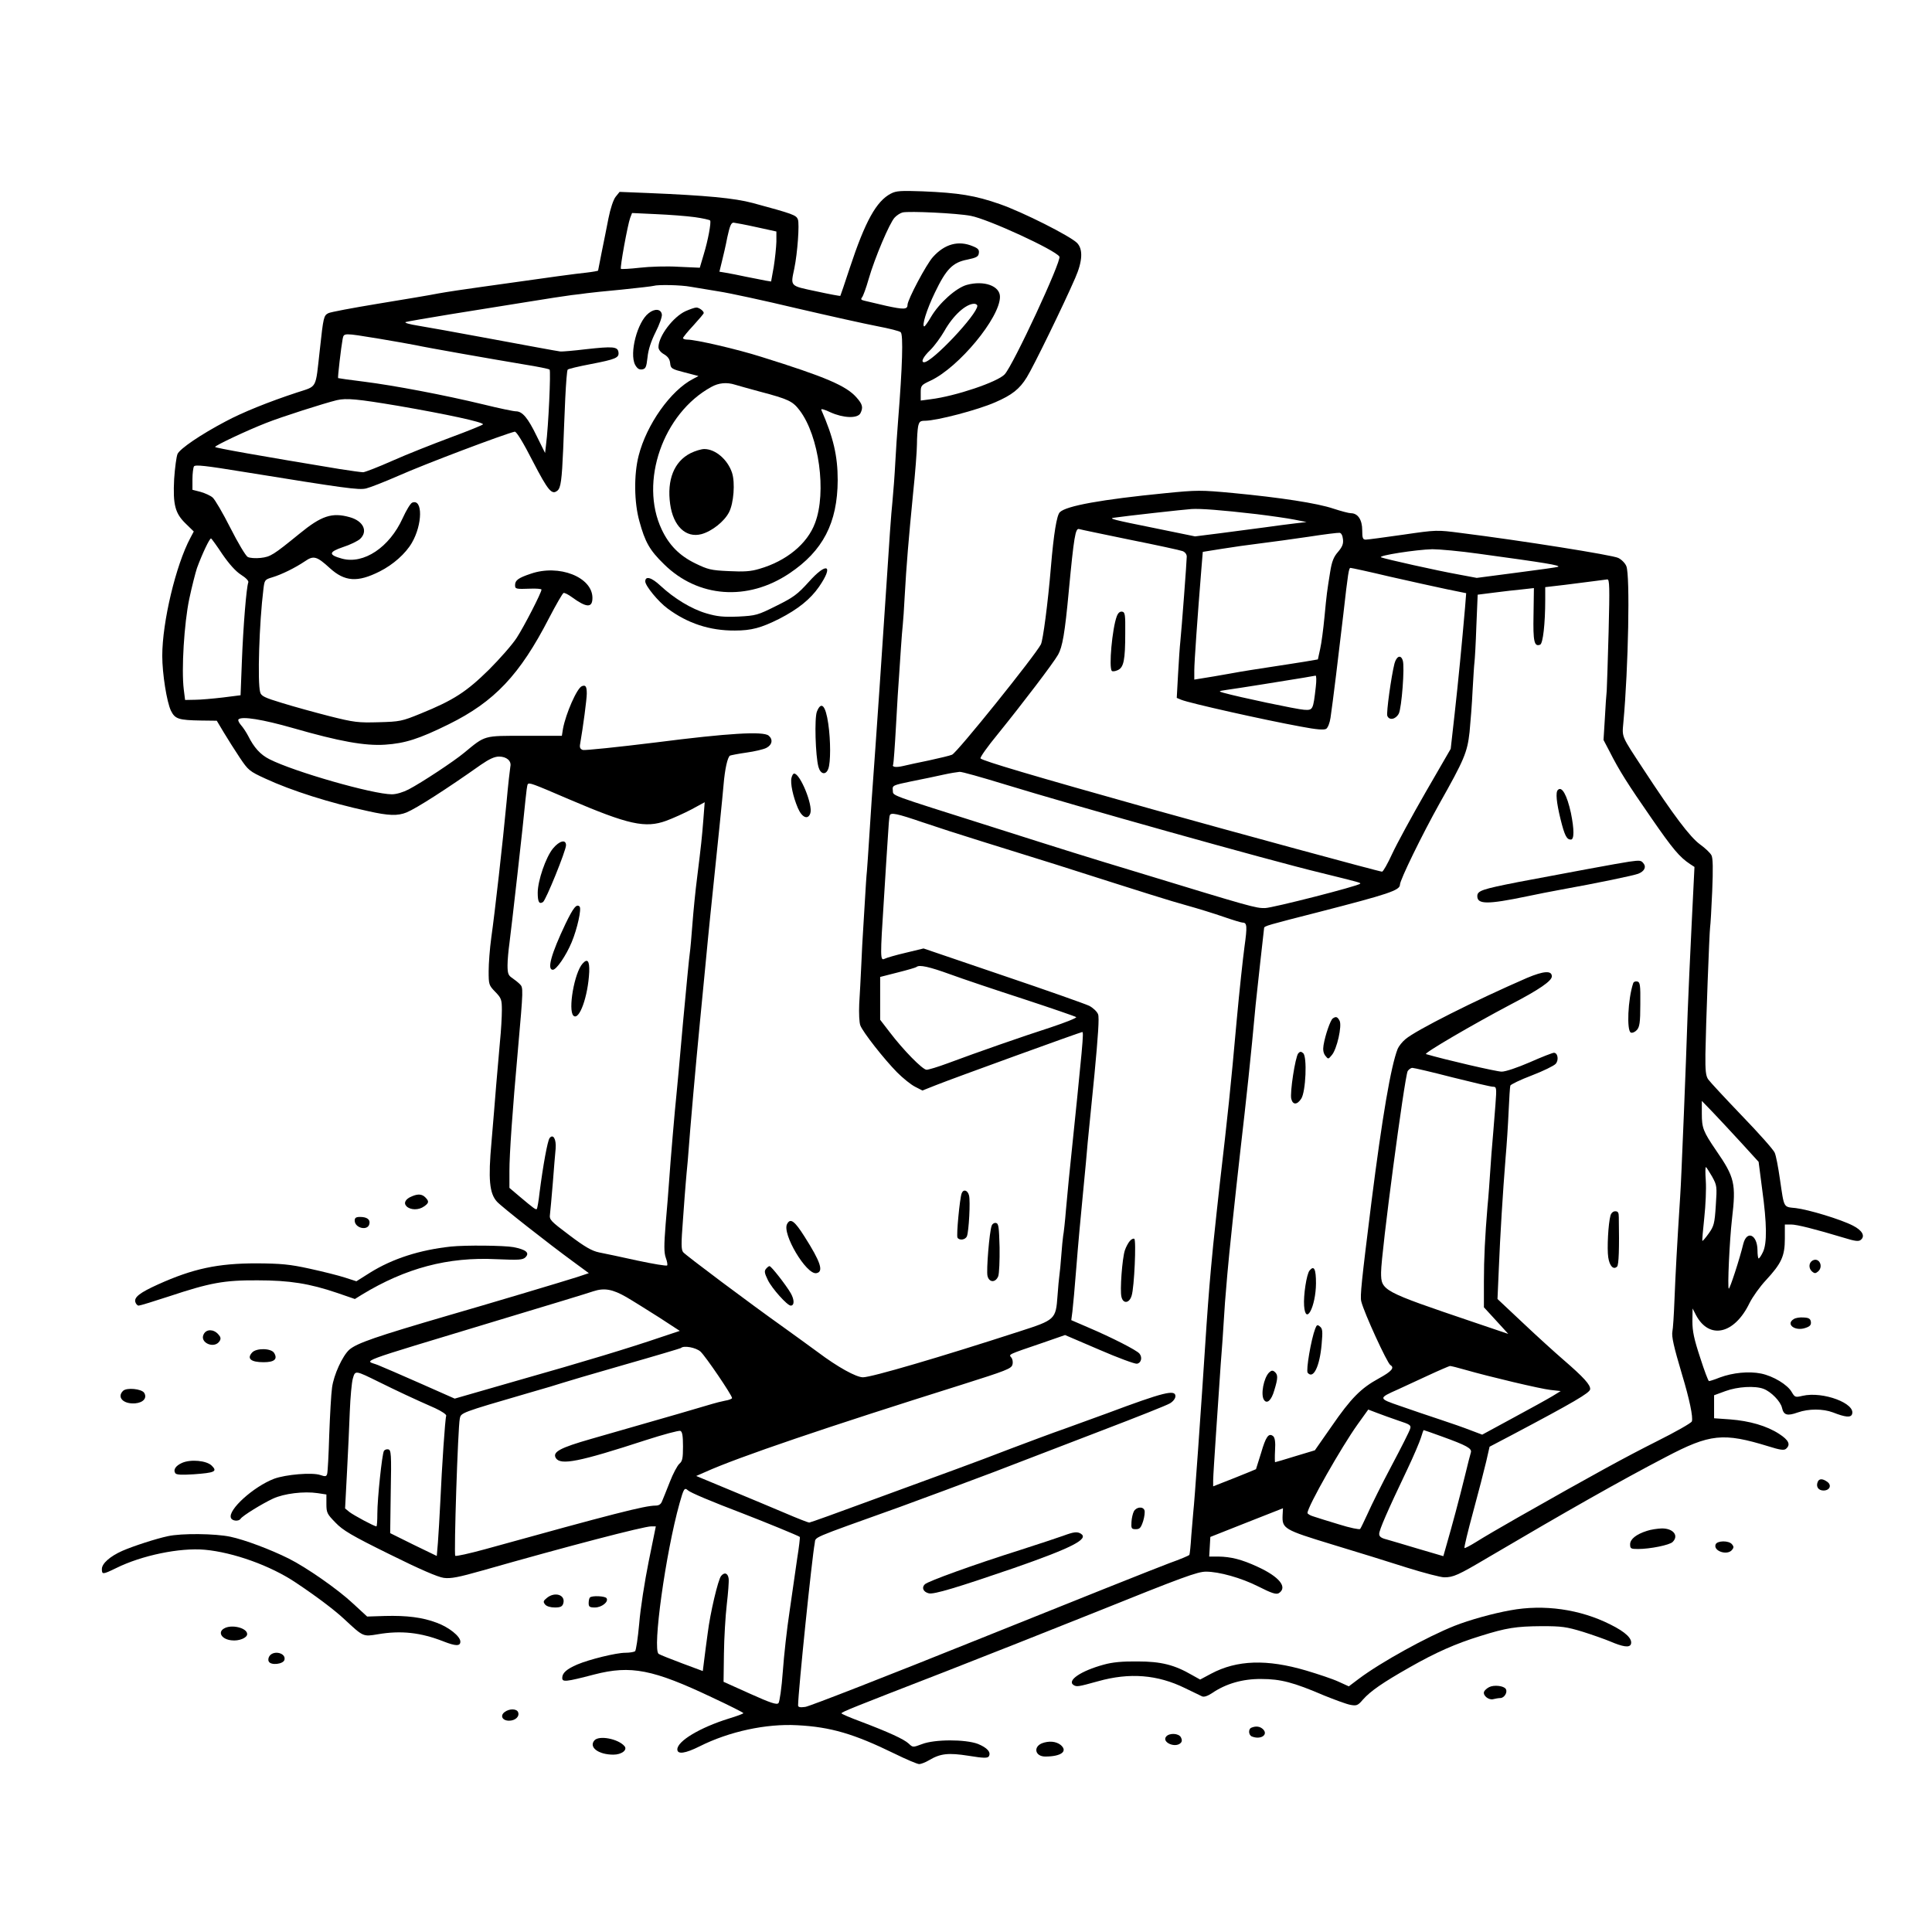 <?xml version="1.0" standalone="no"?>
<!DOCTYPE svg PUBLIC "-//W3C//DTD SVG 20010904//EN"
 "http://www.w3.org/TR/2001/REC-SVG-20010904/DTD/svg10.dtd">
<svg version="1.0" xmlns="http://www.w3.org/2000/svg"
 width="1024pt" height="1024pt" viewBox="0 0 1024 1024"
 preserveAspectRatio="xMidYMid meet">
<g transform="translate(0,1024) scale(0.1,-0.1)"
fill="#000000" stroke="none">
<path d="M4722 9214 c-77 -40 -136 -146 -218 -394 -26 -80 -49 -146 -50 -148
-1 -2 -59 9 -128 24 -142 30 -136 25 -116 121 17 82 28 236 19 260 -9 23 -25
29 -239 87 -98 26 -245 40 -556 53 l-150 6 -21 -26 c-12 -15 -28 -63 -38 -114
-9 -48 -26 -130 -36 -180 -10 -51 -19 -95 -19 -97 0 -2 -28 -7 -62 -11 -58 -6
-163 -20 -558 -76 -80 -11 -181 -26 -225 -34 -44 -9 -189 -33 -323 -55 -133
-22 -251 -44 -262 -50 -24 -13 -26 -19 -45 -195 -24 -212 -11 -189 -123 -226
-146 -48 -288 -105 -377 -153 -131 -69 -241 -144 -254 -172 -6 -14 -14 -74
-18 -133 -7 -137 5 -182 62 -237 l42 -41 -18 -34 c-77 -144 -149 -446 -149
-625 0 -95 24 -245 46 -291 22 -44 40 -50 161 -52 l82 -1 37 -62 c21 -35 59
-95 85 -134 45 -67 51 -72 136 -111 138 -64 343 -129 543 -172 111 -25 158
-26 205 -7 53 22 212 124 393 252 45 31 73 44 97 44 40 0 67 -23 60 -53 -2
-12 -12 -96 -20 -187 -20 -213 -62 -586 -81 -719 -8 -58 -14 -138 -14 -178 0
-71 1 -75 35 -110 32 -33 35 -41 35 -97 0 -34 -4 -108 -10 -166 -5 -58 -14
-161 -20 -230 -5 -69 -17 -205 -25 -303 -18 -198 -11 -272 29 -316 23 -26 274
-223 404 -318 l83 -61 -63 -21 c-65 -21 -490 -148 -678 -202 -387 -113 -489
-148 -529 -183 -36 -33 -82 -133 -91 -200 -5 -34 -11 -146 -15 -251 -3 -104
-8 -198 -11 -207 -4 -14 -10 -15 -36 -6 -43 15 -184 3 -246 -20 -109 -42 -245
-165 -228 -207 6 -17 41 -20 51 -5 10 16 114 80 172 107 58 27 164 40 237 29
l46 -7 0 -50 c0 -47 4 -54 48 -99 39 -41 86 -69 287 -168 159 -79 256 -121
287 -125 37 -5 78 3 205 39 449 128 855 234 895 234 l24 0 -38 -187 c-21 -104
-44 -251 -50 -328 -7 -77 -17 -143 -22 -147 -6 -4 -29 -8 -52 -8 -48 0 -190
-35 -254 -62 -56 -24 -80 -45 -80 -71 0 -23 17 -22 170 18 194 50 311 27 627
-123 90 -42 163 -79 163 -82 0 -3 -35 -16 -78 -29 -151 -47 -272 -119 -272
-163 0 -28 42 -22 118 16 157 79 353 121 517 112 178 -9 302 -46 515 -150 63
-31 122 -56 132 -56 9 0 33 9 53 21 59 35 101 40 209 23 80 -13 100 -13 107
-3 13 22 -9 46 -58 66 -67 25 -229 25 -296 -1 -48 -18 -49 -18 -70 2 -25 24
-109 62 -254 117 -57 21 -103 41 -103 44 0 7 60 31 550 221 195 76 551 217
791 313 467 188 546 217 591 217 69 0 187 -33 276 -78 73 -37 96 -44 110 -36
48 31 3 87 -113 140 -84 39 -141 53 -208 54 l-48 0 3 52 3 52 192 76 193 76
-2 -37 c-3 -71 7 -77 263 -155 129 -39 307 -94 397 -123 90 -28 178 -51 197
-51 48 0 73 11 230 104 421 248 705 409 943 533 236 124 305 131 546 57 60
-19 82 -22 92 -13 26 22 15 46 -36 79 -66 43 -157 69 -260 77 l-85 6 0 61 0
61 60 22 c65 24 157 29 202 12 40 -15 91 -67 98 -101 9 -39 28 -44 84 -24 57
20 133 20 186 0 66 -26 94 -28 101 -10 22 57 -154 123 -262 98 -38 -9 -41 -8
-57 19 -22 40 -99 86 -163 99 -64 13 -149 5 -219 -21 -27 -11 -53 -19 -57 -19
-4 0 -25 56 -47 125 -32 97 -41 139 -41 192 l1 68 18 -35 c70 -132 204 -102
284 64 16 32 55 87 87 121 82 89 100 127 100 220 l0 75 33 0 c31 0 126 -24
279 -70 61 -19 80 -21 91 -11 24 20 7 50 -42 75 -66 34 -236 85 -303 93 -67 7
-61 -3 -84 153 -9 63 -21 127 -28 141 -6 15 -84 103 -174 196 -89 93 -169 179
-178 192 -13 18 -16 47 -15 134 2 140 21 650 25 674 2 10 7 95 11 189 5 119 4
177 -4 191 -6 12 -33 38 -61 58 -53 39 -140 154 -301 400 -116 177 -112 166
-105 244 27 294 36 782 16 830 -6 16 -26 36 -43 44 -29 15 -513 92 -832 132
-130 17 -130 17 -309 -9 -98 -14 -187 -26 -197 -26 -16 0 -19 8 -19 50 0 55
-23 90 -60 90 -11 0 -52 11 -92 24 -85 29 -281 59 -533 83 -171 16 -189 16
-360 -1 -335 -33 -525 -67 -558 -101 -16 -16 -32 -112 -47 -290 -16 -193 -42
-388 -53 -410 -31 -60 -445 -575 -471 -585 -11 -5 -66 -18 -121 -30 -55 -11
-118 -25 -139 -30 -39 -9 -60 -5 -52 8 2 4 9 97 15 207 6 110 13 227 16 260 2
33 7 101 10 150 3 50 8 106 10 125 2 19 7 87 10 150 9 164 21 305 44 540 12
113 21 233 21 266 0 34 3 76 6 93 6 27 11 31 38 31 63 1 278 57 371 98 88 38
129 70 167 132 34 54 196 386 257 527 39 89 42 153 9 186 -38 37 -285 162
-408 205 -131 46 -218 60 -410 68 -114 4 -140 3 -168 -12z m423 -118 c92 -17
448 -181 470 -216 13 -21 -245 -576 -290 -624 -38 -41 -262 -116 -392 -132
l-53 -7 0 41 c0 39 2 41 53 65 149 70 367 333 367 444 0 58 -85 88 -176 63
-57 -16 -146 -96 -189 -169 -16 -28 -33 -51 -36 -51 -15 0 12 88 56 179 60
125 94 160 172 175 48 10 59 16 61 34 3 18 -4 26 -32 37 -76 32 -149 12 -211
-57 -35 -38 -135 -227 -135 -254 0 -25 -21 -25 -113 -5 -51 12 -103 24 -115
27 -18 4 -21 8 -13 18 6 7 22 51 35 97 32 111 111 298 138 326 11 12 30 24 42
27 36 8 288 -4 361 -18z m-1462 -7 c42 -6 79 -14 81 -18 6 -10 -11 -104 -34
-179 l-21 -71 -112 5 c-62 4 -155 1 -206 -5 -52 -6 -97 -8 -100 -6 -6 6 36
235 49 270 l10 26 128 -6 c70 -3 162 -10 205 -16z m327 -53 l105 -23 0 -54
c-1 -30 -7 -89 -14 -133 l-14 -78 -31 5 c-17 3 -62 13 -101 20 -38 8 -86 18
-106 21 l-36 6 13 53 c7 28 21 87 29 130 13 59 20 77 33 77 9 -1 64 -11 122
-24z m-349 -316 c30 -5 98 -16 151 -25 53 -8 238 -48 410 -89 172 -40 365 -83
428 -95 63 -12 119 -26 124 -32 14 -13 9 -182 -14 -469 -5 -63 -12 -164 -15
-225 -3 -60 -10 -153 -15 -205 -6 -52 -19 -239 -30 -415 -19 -292 -55 -823
-80 -1165 -5 -74 -12 -178 -15 -230 -3 -52 -8 -117 -10 -145 -3 -27 -7 -93
-10 -145 -3 -52 -8 -126 -10 -165 -3 -38 -7 -124 -10 -190 -3 -66 -8 -159 -11
-207 -2 -47 0 -98 6 -113 13 -35 125 -178 195 -249 30 -30 73 -65 95 -76 l39
-20 73 29 c93 37 766 281 774 281 9 0 5 -44 -71 -780 -2 -25 -9 -97 -15 -160
-5 -63 -12 -126 -15 -140 -2 -14 -7 -61 -10 -105 -3 -44 -8 -91 -10 -105 -2
-14 -7 -63 -10 -109 -9 -124 -12 -127 -202 -188 -419 -136 -784 -243 -829
-243 -36 0 -134 54 -239 133 -46 34 -128 93 -182 132 -176 125 -518 381 -532
398 -11 14 -11 44 -1 174 6 87 13 176 15 198 2 22 6 72 10 110 16 212 41 491
65 740 11 110 24 250 30 310 10 108 16 165 25 255 41 393 65 629 70 690 7 84
21 146 34 155 5 2 44 10 87 16 43 6 91 17 106 25 31 16 36 45 12 65 -29 24
-214 13 -597 -36 -203 -25 -377 -43 -388 -40 -14 5 -18 13 -14 33 16 92 35
237 35 265 0 39 -6 48 -26 40 -26 -10 -85 -145 -100 -225 l-6 -38 -197 0
c-220 0 -207 4 -321 -90 -54 -45 -225 -158 -294 -194 -29 -15 -65 -26 -89 -26
-100 0 -517 119 -649 186 -48 24 -82 62 -113 124 -10 19 -27 45 -38 57 -11 13
-17 26 -13 30 17 18 128 0 289 -46 247 -71 381 -95 488 -88 105 7 179 30 337
108 243 120 377 262 532 563 37 71 72 132 77 133 5 2 25 -8 44 -22 78 -57 109
-58 109 -4 0 110 -177 180 -327 128 -66 -22 -83 -35 -83 -60 0 -21 3 -22 83
-19 31 1 57 -1 57 -5 0 -16 -92 -195 -131 -255 -23 -36 -90 -112 -148 -170
-118 -116 -186 -161 -361 -232 -100 -41 -111 -43 -223 -46 -108 -3 -129 -1
-260 32 -78 20 -191 51 -252 70 -93 28 -111 37 -116 57 -15 52 -5 368 17 545
6 50 7 52 47 64 50 15 121 50 173 85 46 32 63 27 132 -36 79 -72 147 -77 264
-18 72 36 138 95 171 152 57 98 58 235 2 213 -9 -3 -32 -41 -51 -83 -70 -154
-206 -245 -321 -214 -73 20 -72 35 4 61 38 12 78 32 91 43 44 41 18 96 -55
116 -93 26 -149 8 -266 -88 -139 -113 -153 -122 -205 -128 -27 -3 -58 -1 -69
5 -11 6 -52 75 -92 154 -40 79 -82 151 -94 161 -11 10 -40 23 -64 30 l-43 11
0 56 c0 30 4 61 8 68 7 10 61 4 263 -29 538 -87 610 -97 649 -88 21 5 98 35
171 67 142 63 558 220 617 234 9 2 45 -57 96 -157 82 -158 101 -180 131 -155
17 14 23 56 30 220 2 69 8 190 11 270 4 80 9 148 13 151 3 4 58 17 121 29 135
26 152 34 148 63 -4 30 -29 32 -173 16 -66 -8 -127 -13 -135 -12 -34 5 -140
25 -400 73 -151 28 -311 57 -355 64 -44 7 -73 15 -65 19 8 3 114 21 235 41
121 19 303 49 405 65 102 17 210 33 240 37 30 3 66 8 80 10 14 2 97 11 185 19
88 9 165 18 170 20 21 7 144 5 196 -5z m1519 -101 c0 -45 -239 -299 -282 -299
-19 0 -5 29 33 65 22 22 55 67 74 100 46 82 113 144 158 145 9 0 17 -5 17 -11z
m-3172 -174 c84 -14 173 -30 198 -35 53 -12 395 -72 574 -102 69 -11 129 -23
133 -27 7 -8 -6 -301 -19 -399 l-5 -43 -44 89 c-47 97 -76 132 -111 132 -12 0
-89 16 -170 36 -211 51 -476 101 -634 121 -74 9 -136 18 -138 19 -3 2 16 165
24 207 7 33 2 33 192 2z m102 -356 c260 -45 450 -86 450 -98 0 -3 -78 -35
-173 -70 -94 -35 -233 -90 -307 -123 -74 -33 -144 -60 -155 -61 -11 0 -67 8
-125 17 -418 69 -660 112 -660 117 0 8 170 88 270 127 80 32 309 105 375 121
51 12 110 6 325 -30z m4550 -574 c74 -9 164 -22 200 -29 l65 -13 -60 -7 c-33
-4 -105 -13 -160 -21 -55 -7 -161 -21 -236 -31 l-135 -17 -210 43 c-229 46
-250 52 -219 56 52 8 375 44 410 46 46 3 155 -5 345 -27z m-670 -136 c140 -28
265 -55 278 -60 13 -5 22 -17 22 -29 0 -24 -27 -382 -34 -450 -3 -25 -8 -102
-12 -172 l-7 -127 24 -10 c40 -17 436 -106 633 -142 84 -16 123 -19 135 -12 9
6 19 31 23 59 11 72 44 343 68 549 25 221 29 245 38 245 5 0 98 -20 207 -46
110 -25 246 -55 303 -67 l103 -21 -6 -76 c-17 -196 -36 -391 -55 -562 l-21
-187 -133 -230 c-73 -127 -153 -274 -177 -326 -24 -52 -48 -95 -54 -95 -14 0
-793 212 -1215 330 -645 181 -897 256 -913 270 -5 4 37 63 93 131 127 157 292
373 318 419 23 41 36 113 57 340 27 286 35 331 54 326 9 -3 131 -28 271 -57z
m1128 3 c3 -25 -4 -41 -26 -67 -23 -26 -33 -50 -42 -107 -17 -106 -18 -112
-30 -238 -6 -63 -16 -140 -23 -170 l-12 -55 -70 -12 c-39 -6 -119 -19 -180
-28 -60 -9 -157 -24 -215 -35 -58 -10 -124 -22 -147 -25 l-43 -7 0 49 c0 42
17 285 38 543 l7 85 100 16 c55 9 147 22 205 29 58 7 173 23 255 35 83 13 157
22 165 21 9 -1 16 -14 18 -34z m-5939 -80 c36 -52 70 -90 98 -108 27 -17 42
-33 39 -41 -10 -25 -27 -234 -34 -418 l-7 -180 -95 -12 c-52 -6 -118 -12 -147
-12 l-52 -1 -7 56 c-13 105 2 350 29 479 14 66 33 140 41 164 27 74 68 161 75
157 4 -3 31 -40 60 -84z m6659 3 c359 -49 430 -61 421 -69 -2 -2 -100 -16
-218 -31 l-214 -28 -96 18 c-112 20 -389 82 -411 91 -20 9 186 41 272 43 36 0
147 -10 246 -24z m688 -412 c-4 -153 -9 -294 -10 -313 -2 -19 -7 -86 -10 -148
l-7 -114 32 -61 c51 -101 96 -172 223 -355 112 -162 148 -205 204 -242 l23
-15 -15 -305 c-8 -168 -18 -377 -21 -465 -6 -180 -12 -336 -20 -535 -12 -285
-15 -368 -20 -445 -16 -247 -25 -416 -30 -545 -3 -80 -8 -155 -11 -167 -5 -27
7 -80 51 -228 39 -129 60 -228 52 -249 -4 -9 -87 -56 -185 -105 -167 -84 -334
-175 -737 -404 -88 -50 -187 -108 -220 -129 -32 -20 -61 -35 -63 -33 -3 2 18
89 46 192 28 103 59 223 69 266 l18 79 120 63 c327 173 410 222 413 241 3 23
-33 63 -143 158 -44 38 -140 125 -214 195 l-134 126 7 160 c7 175 21 402 36
590 6 66 13 176 16 245 3 69 7 130 9 136 2 6 53 31 114 54 60 23 117 51 126
61 18 19 12 59 -9 59 -7 0 -64 -22 -127 -50 -67 -29 -129 -50 -150 -50 -27 0
-299 63 -401 93 -14 4 248 157 447 262 154 80 220 126 220 150 0 32 -43 29
-131 -8 -272 -118 -589 -277 -645 -325 -17 -14 -35 -37 -41 -51 -36 -91 -82
-362 -139 -811 -53 -425 -61 -500 -54 -528 15 -61 137 -326 154 -337 24 -14 7
-34 -61 -71 -95 -52 -147 -104 -251 -255 l-88 -126 -103 -31 c-57 -18 -106
-32 -108 -32 -1 0 -2 28 0 63 3 44 -1 67 -10 75 -24 19 -39 -3 -64 -89 -14
-45 -26 -84 -27 -86 -2 -1 -54 -23 -115 -47 l-112 -44 0 32 c0 17 7 128 15
246 8 118 17 251 20 295 3 44 7 107 10 140 3 33 7 98 10 145 5 83 9 142 20
265 8 98 43 425 69 655 32 276 56 499 81 773 3 32 15 135 25 230 11 95 20 175
20 178 0 11 20 16 290 85 369 95 430 115 430 145 0 25 118 266 209 429 132
234 148 272 160 380 5 52 13 151 16 220 4 69 8 136 10 150 2 14 7 100 10 191
l7 167 87 11 c47 6 114 14 148 17 l63 7 -2 -141 c-3 -144 4 -171 35 -159 15 6
27 111 27 238 l0 67 103 12 c56 7 127 16 157 20 30 4 61 8 69 9 12 1 13 -41 7
-276z m-1552 -293 c-14 -123 -15 -125 -62 -122 -37 2 -345 67 -427 90 -29 8
-28 9 20 16 53 7 314 49 405 64 30 5 59 10 63 11 4 0 5 -26 1 -59z m-1653
-516 c375 -115 1409 -405 1679 -470 207 -51 214 -53 209 -58 -13 -13 -463
-128 -504 -129 -49 -1 -74 6 -670 188 -275 83 -396 121 -770 240 -571 181
-529 165 -533 196 -3 26 -1 27 100 48 57 11 132 27 168 35 36 8 74 14 86 15
12 1 117 -29 235 -65z m-2306 -80 c316 -135 405 -155 517 -114 35 13 95 40
133 60 l70 38 -7 -91 c-8 -101 -11 -129 -33 -307 -9 -69 -20 -180 -25 -247 -5
-66 -11 -136 -14 -155 -3 -18 -19 -184 -36 -368 -16 -184 -32 -357 -35 -385
-7 -63 -32 -354 -39 -460 -3 -44 -11 -145 -18 -223 -9 -114 -9 -151 1 -179 7
-19 10 -37 7 -40 -3 -4 -75 8 -159 26 -83 18 -174 38 -202 43 -38 8 -75 29
-157 91 -101 76 -107 82 -103 111 2 17 9 92 15 166 6 74 12 156 15 182 4 50
-13 80 -32 56 -11 -14 -35 -147 -53 -287 -5 -46 -12 -86 -15 -89 -5 -5 -16 3
-92 67 l-53 45 0 90 c0 89 16 319 45 641 29 328 29 330 10 349 -10 10 -28 24
-41 33 -20 13 -24 24 -24 67 0 28 5 80 10 116 10 75 75 648 85 760 4 41 9 79
12 83 7 11 25 4 218 -79z m1880 -124 c61 -21 200 -66 310 -100 110 -34 283
-88 385 -120 511 -163 603 -192 700 -219 58 -16 145 -43 194 -60 49 -17 95
-31 102 -31 24 0 25 -20 10 -128 -8 -59 -27 -233 -41 -387 -33 -368 -47 -500
-90 -870 -8 -71 -24 -218 -35 -325 -18 -186 -23 -251 -35 -420 -32 -494 -65
-952 -70 -990 -2 -19 -7 -78 -11 -130 -3 -52 -8 -98 -10 -101 -2 -4 -50 -24
-106 -44 -57 -21 -506 -200 -998 -398 -492 -198 -912 -362 -932 -364 -28 -4
-38 -1 -38 8 1 80 74 786 88 858 8 38 -39 18 452 194 129 47 352 130 495 184
143 55 405 156 583 224 178 68 337 131 353 141 17 10 29 26 29 38 0 37 -63 21
-360 -90 -47 -17 -146 -53 -220 -80 -75 -26 -205 -75 -290 -107 -85 -33 -218
-83 -295 -111 -77 -28 -281 -103 -453 -166 -173 -64 -318 -116 -323 -116 -5 0
-62 22 -127 50 -64 27 -197 83 -294 123 l-178 74 48 21 c175 79 647 239 1360
463 234 74 263 85 268 106 4 13 1 30 -6 38 -14 17 -21 14 164 77 l121 42 182
-78 c99 -43 189 -76 199 -74 23 4 30 34 13 54 -15 18 -146 85 -273 139 l-88
38 6 46 c3 25 13 132 21 236 8 105 24 280 35 390 11 110 22 232 25 270 4 39
20 202 36 362 19 201 26 301 19 317 -5 14 -26 34 -47 45 -21 10 -227 83 -458
161 l-420 143 -95 -23 c-52 -12 -103 -27 -112 -32 -23 -11 -23 8 -3 317 8 127
17 275 21 330 3 55 7 106 10 113 5 17 36 11 179 -38z m141 -804 c65 -24 241
-83 389 -131 149 -49 274 -92 279 -96 4 -4 -56 -28 -134 -54 -149 -48 -390
-132 -548 -191 -51 -19 -101 -34 -111 -34 -21 0 -124 105 -196 200 l-50 65 0
113 0 114 94 24 c52 13 96 26 99 29 14 13 68 1 178 -39z m2661 -546 c108 -27
205 -50 216 -50 19 0 20 -4 13 -97 -4 -54 -9 -116 -11 -138 -2 -22 -6 -76 -10
-120 -11 -162 -16 -231 -21 -280 -13 -156 -19 -275 -19 -397 l0 -137 35 -38
c19 -21 49 -53 65 -71 l29 -32 -189 64 c-481 163 -485 165 -485 262 0 100 124
1033 141 1067 6 9 17 17 25 17 8 0 103 -22 211 -50z m1531 -346 l93 -102 19
-147 c25 -182 26 -285 4 -331 -9 -19 -19 -34 -23 -34 -3 0 -6 20 -6 44 -1 82
-56 107 -75 34 -20 -83 -71 -238 -77 -238 -8 0 4 258 17 370 22 187 14 220
-84 362 -69 101 -76 120 -76 195 l0 68 58 -60 c32 -33 99 -106 150 -161z
m-153 -181 c25 -46 26 -51 19 -153 -6 -95 -10 -109 -37 -147 -17 -24 -32 -41
-34 -40 -2 2 3 57 10 123 7 65 11 153 8 196 -3 42 -3 74 1 72 3 -2 18 -25 33
-51z m-5755 -638 c36 -21 114 -70 174 -108 l109 -71 -99 -33 c-167 -57 -404
-129 -757 -229 l-337 -97 -183 81 c-100 44 -201 88 -224 97 -70 28 -145 0 637
237 256 77 483 146 505 154 58 19 102 11 175 -31z m393 -289 c27 -25 167 -231
167 -246 0 -4 -17 -11 -37 -14 -21 -4 -51 -12 -68 -17 -28 -9 -238 -70 -640
-185 -168 -48 -208 -70 -189 -102 25 -40 124 -20 477 95 93 30 175 52 183 49
10 -4 14 -25 14 -82 0 -62 -3 -79 -19 -92 -11 -10 -34 -53 -51 -97 -17 -44
-36 -90 -41 -102 -6 -16 -17 -23 -34 -23 -57 0 -228 -44 -903 -231 -84 -23
-156 -39 -159 -35 -8 7 14 681 24 727 6 31 4 31 358 134 88 25 171 50 185 55
14 5 160 48 324 95 165 47 302 88 305 90 14 15 80 3 104 -19z m4052 -96 c129
-37 399 -101 453 -107 l54 -6 -44 -27 c-23 -14 -117 -66 -208 -115 l-164 -89
-61 23 c-33 13 -107 39 -165 58 -58 19 -152 51 -209 71 -117 40 -117 41 -11
88 30 14 102 47 160 74 58 27 110 49 115 50 6 0 42 -9 80 -20z m-5754 -66 c91
-45 182 -88 296 -138 34 -16 60 -33 58 -40 -6 -16 -23 -272 -31 -451 -4 -82
-10 -182 -13 -221 l-6 -71 -124 60 -123 61 3 220 c4 199 2 221 -13 224 -9 2
-19 -2 -23 -8 -10 -15 -35 -254 -35 -332 0 -38 -2 -68 -5 -68 -12 0 -121 59
-143 76 l-23 19 10 190 c6 105 12 251 15 325 3 74 10 152 16 173 13 45 11 45
141 -19z m5402 -204 c61 -20 67 -24 61 -43 -3 -12 -48 -101 -99 -197 -51 -96
-107 -209 -125 -250 -19 -41 -37 -79 -41 -84 -4 -4 -54 6 -111 24 -56 17 -118
36 -135 42 -18 5 -33 14 -33 19 0 33 180 350 266 470 l56 78 47 -18 c25 -10
77 -28 114 -41z m230 -84 c130 -47 159 -63 153 -84 -3 -9 -17 -64 -31 -122
-31 -127 -70 -271 -96 -361 l-19 -67 -133 39 c-72 22 -149 44 -169 50 -28 7
-38 15 -38 29 0 21 44 122 149 342 33 69 65 145 72 167 7 23 13 41 15 41 2 0
45 -15 97 -34z m-3997 -285 c12 -12 126 -60 289 -122 119 -46 295 -118 304
-125 2 -2 -4 -54 -14 -116 -9 -62 -27 -187 -40 -278 -14 -91 -30 -235 -36
-320 -6 -85 -17 -161 -23 -167 -9 -10 -42 1 -151 50 l-140 63 2 150 c1 82 8
199 15 259 7 61 12 122 10 138 -4 29 -22 36 -40 14 -16 -19 -58 -197 -71 -303
-7 -49 -15 -114 -19 -145 l-7 -56 -110 41 c-61 23 -117 45 -124 50 -34 23 37
535 111 799 22 78 26 84 44 68z"/>
<path d="M3634 8591 c-66 -30 -144 -133 -144 -191 0 -13 12 -28 30 -38 20 -12
30 -26 32 -47 3 -28 7 -31 77 -49 l73 -19 -28 -15 c-119 -61 -247 -242 -289
-407 -26 -101 -24 -249 4 -348 30 -110 54 -153 130 -227 180 -178 443 -198
665 -49 178 119 255 268 256 494 0 129 -23 227 -87 373 -3 7 17 2 48 -13 68
-31 143 -34 159 -6 16 31 12 48 -20 84 -54 62 -163 109 -506 216 -126 40 -346
91 -391 91 -13 0 -23 4 -23 8 0 4 25 35 55 67 30 33 55 62 55 66 0 11 -25 29
-39 29 -9 0 -34 -9 -57 -19z m262 -390 c16 -5 74 -21 129 -36 155 -41 176 -51
214 -101 102 -135 143 -433 81 -596 -41 -111 -153 -202 -295 -243 -46 -14 -82
-16 -163 -12 -94 4 -111 9 -177 41 -84 41 -139 97 -178 180 -119 252 7 615
263 755 39 22 82 26 126 12z"/>
<path d="M3660 7838 c-87 -44 -126 -141 -108 -270 16 -116 83 -181 166 -159
55 15 121 67 146 116 25 48 33 157 16 209 -23 70 -88 126 -147 126 -16 0 -49
-10 -73 -22z"/>
<path d="M3438 8580 c-60 -46 -103 -212 -72 -273 11 -20 21 -27 37 -25 19 3
23 11 29 64 4 41 19 86 43 134 20 39 35 82 33 93 -4 30 -38 33 -70 7z"/>
<path d="M4286 7155 c-59 -65 -80 -81 -171 -126 -100 -50 -108 -52 -202 -57
-80 -3 -111 0 -169 17 -79 23 -171 79 -244 147 -47 44 -80 53 -80 22 1 -24 69
-107 118 -143 106 -79 224 -118 357 -117 88 0 139 14 235 62 101 52 165 104
211 170 80 116 42 134 -55 25z"/>
<path d="M4330 6469 c-14 -33 -8 -236 8 -294 11 -39 39 -45 52 -10 13 33 13
150 0 239 -14 97 -37 122 -60 65z"/>
<path d="M4195 6117 c-7 -28 8 -99 34 -160 22 -51 54 -64 66 -27 14 44 -54
210 -86 210 -5 0 -11 -10 -14 -23z"/>
<path d="M5097 3915 c-10 -26 -29 -224 -22 -235 10 -16 42 -12 50 8 10 25 19
186 11 216 -7 28 -30 35 -39 11z"/>
<path d="M4172 3753 c-29 -50 102 -271 155 -261 40 7 23 59 -63 194 -53 84
-75 99 -92 67z"/>
<path d="M5256 3743 c-12 -31 -29 -238 -22 -266 9 -36 43 -36 57 -1 5 15 8 84
7 153 -3 107 -5 126 -19 129 -9 2 -20 -5 -23 -15z"/>
<path d="M4060 3515 c-10 -12 -8 -23 10 -60 22 -45 103 -135 121 -135 20 0 20
31 0 66 -25 43 -103 143 -112 143 -4 1 -12 -6 -19 -14z"/>
<path d="M5919 6973 c-24 -64 -43 -272 -26 -289 4 -4 18 -2 31 4 32 14 40 53
40 197 1 97 -1 110 -16 113 -12 2 -22 -6 -29 -25z"/>
<path d="M7391 6723 c-17 -67 -44 -261 -38 -277 10 -26 45 -19 61 12 15 30 32
248 21 281 -10 33 -33 24 -44 -16z"/>
<path d="M8257 6053 c-13 -12 -7 -68 14 -154 22 -89 33 -109 55 -109 18 0 18
54 0 142 -21 95 -48 143 -69 121z"/>
<path d="M8635 5673 c-39 -5 -361 -65 -588 -108 -193 -38 -217 -46 -217 -75 0
-44 55 -44 262 -1 51 11 134 27 183 36 194 35 381 74 408 84 33 13 44 36 27
56 -12 15 -18 16 -75 8z"/>
<path d="M8656 5028 c-28 -84 -35 -252 -12 -261 8 -3 22 3 32 14 14 16 18 39
18 136 1 104 -1 118 -17 121 -9 2 -19 -2 -21 -10z"/>
<path d="M7064 4842 c-12 -8 -40 -87 -49 -142 -4 -24 -1 -41 9 -55 16 -20 16
-20 35 3 27 31 55 156 41 182 -11 21 -19 24 -36 12z"/>
<path d="M6881 4657 c-16 -20 -45 -209 -37 -241 8 -33 31 -33 53 1 24 37 32
223 10 241 -11 10 -17 9 -26 -1z"/>
<path d="M8536 3798 c-12 -43 -19 -175 -12 -222 7 -47 28 -68 47 -49 9 9 12
95 9 261 0 25 -4 32 -19 32 -11 0 -21 -9 -25 -22z"/>
<path d="M6941 3506 c-16 -19 -33 -132 -29 -187 8 -108 62 -5 63 119 0 76 -10
97 -34 68z"/>
<path d="M6971 3198 c-22 -57 -50 -222 -40 -234 30 -36 64 34 74 152 6 67 5
82 -9 93 -13 11 -17 10 -25 -11z"/>
<path d="M6726 2965 c-28 -29 -45 -116 -27 -144 16 -25 40 -3 55 50 20 65 20
83 2 98 -11 9 -17 8 -30 -4z"/>
<path d="M2931 5743 c-38 -46 -81 -171 -81 -235 0 -49 8 -62 28 -49 15 9 122
273 122 301 0 33 -35 24 -69 -17z"/>
<path d="M2997 5343 c-75 -158 -99 -243 -67 -243 19 0 70 74 100 146 30 72 53
177 42 189 -16 16 -33 -5 -75 -92z"/>
<path d="M3088 5133 c-44 -48 -78 -247 -49 -276 31 -30 78 103 84 232 2 58 -9
73 -35 44z"/>
<path d="M5988 3662 c-8 -9 -20 -31 -26 -49 -14 -42 -27 -214 -18 -247 9 -38
42 -34 54 7 14 44 25 294 14 301 -5 3 -16 -2 -24 -12z"/>
<path d="M6010 2230 c-6 -11 -12 -37 -13 -57 -2 -34 0 -38 23 -38 21 0 27 7
39 43 7 23 10 49 7 57 -8 22 -43 18 -56 -5z"/>
<path d="M5635 2100 c-27 -10 -131 -44 -230 -76 -244 -77 -487 -165 -503 -181
-19 -18 -8 -41 21 -48 26 -7 151 31 451 134 307 107 399 154 355 182 -20 12
-37 10 -94 -11z"/>
<path d="M2185 3900 c-36 -14 -48 -36 -30 -54 21 -20 64 -21 93 0 26 18 27 27
6 48 -17 17 -38 19 -69 6z"/>
<path d="M1880 3771 c0 -41 71 -57 78 -17 5 23 -14 36 -50 36 -21 0 -28 -5
-28 -19z"/>
<path d="M2390 3633 c-166 -18 -309 -64 -428 -138 l-73 -46 -62 20 c-34 11
-118 32 -187 47 -105 23 -150 27 -280 28 -206 0 -337 -28 -523 -112 -95 -43
-126 -67 -120 -92 3 -11 11 -20 18 -20 7 0 79 22 161 49 217 72 291 86 469 85
170 0 276 -17 423 -67 l93 -32 37 23 c232 141 457 201 713 188 120 -5 139 -4
154 10 24 24 3 41 -64 54 -50 9 -253 11 -331 3z"/>
<path d="M9607 3559 c-21 -12 -22 -42 -2 -59 12 -10 18 -10 30 0 32 26 7 78
-28 59z"/>
<path d="M9508 3249 c-46 -27 6 -67 62 -47 24 8 30 16 28 32 -2 16 -11 22 -38
23 -19 2 -43 -2 -52 -8z"/>
<path d="M1080 3169 c-25 -45 56 -81 84 -37 8 13 6 22 -8 37 -25 27 -62 27
-76 0z"/>
<path d="M1336 3071 c-29 -32 -6 -51 61 -51 57 0 76 16 56 49 -16 26 -95 27
-117 2z"/>
<path d="M652 2868 c-34 -34 2 -71 65 -66 43 4 64 29 47 56 -14 21 -93 29
-112 10z"/>
<path d="M964 2486 c-33 -15 -47 -36 -35 -54 5 -9 34 -10 98 -6 112 8 126 15
96 45 -27 28 -113 36 -159 15z"/>
<path d="M9634 2385 c-10 -25 4 -45 31 -45 33 0 45 28 20 46 -25 18 -44 18
-51 -1z"/>
<path d="M8729 2126 c-57 -18 -89 -44 -89 -71 0 -23 4 -25 42 -25 64 0 167 21
183 37 35 34 3 73 -58 72 -23 -1 -58 -6 -78 -13z"/>
<path d="M890 2098 c-62 -13 -185 -53 -242 -78 -65 -29 -108 -67 -108 -96 0
-30 4 -30 76 5 135 67 337 109 470 97 151 -14 347 -84 480 -173 110 -73 209
-148 259 -195 101 -94 99 -93 177 -80 123 21 227 10 349 -38 64 -25 89 -26 89
-1 0 28 -60 76 -125 100 -76 29 -160 39 -275 36 l-94 -3 -76 70 c-80 75 -247
191 -339 237 -96 48 -234 100 -310 116 -80 17 -259 19 -331 3z"/>
<path d="M9093 2054 c-13 -35 62 -60 87 -29 10 12 10 18 0 30 -17 21 -79 20
-87 -1z"/>
<path d="M2899 1771 c-20 -16 -21 -21 -10 -35 8 -10 29 -16 52 -16 29 0 39 5
44 20 15 46 -43 66 -86 31z"/>
<path d="M3127 1773 c-4 -3 -7 -17 -7 -30 0 -19 5 -23 33 -23 36 0 74 30 62
49 -7 12 -78 15 -88 4z"/>
<path d="M8005 1705 c-95 -17 -216 -51 -295 -82 -146 -58 -391 -193 -508 -281
l-53 -40 -55 25 c-30 14 -108 40 -172 59 -207 61 -366 56 -503 -17 l-58 -31
-43 24 c-93 54 -164 72 -288 72 -81 1 -134 -4 -180 -17 -121 -33 -196 -84
-160 -108 17 -10 22 -10 130 20 167 47 315 35 460 -36 41 -20 82 -40 91 -44
11 -5 30 2 53 17 73 50 162 76 261 75 103 0 171 -18 332 -87 57 -23 119 -46
140 -50 33 -6 40 -4 67 28 40 45 105 90 246 170 140 80 247 127 377 167 137
43 188 51 324 52 106 0 130 -3 219 -30 54 -17 118 -40 142 -50 70 -30 104 -35
112 -16 10 28 -26 64 -109 105 -161 81 -352 108 -530 75z"/>
<path d="M1188 1609 c-36 -20 -13 -58 39 -63 40 -5 83 13 83 33 0 33 -83 53
-122 30z"/>
<path d="M1430 1465 c-7 -8 -10 -22 -6 -30 9 -24 80 -16 84 9 7 34 -54 50 -78
21z"/>
<path d="M7893 1298 c-12 -6 -24 -17 -27 -24 -8 -20 24 -46 48 -40 12 3 29 6
38 6 21 0 40 31 29 48 -10 17 -62 23 -88 10z"/>
<path d="M2675 1166 c-26 -19 -13 -46 23 -46 33 0 57 22 48 45 -7 19 -46 20
-71 1z"/>
<path d="M6633 1083 c-18 -7 -16 -40 3 -47 46 -18 87 9 59 38 -16 16 -38 19
-62 9z"/>
<path d="M6181 1036 c-25 -30 48 -63 77 -34 7 7 8 17 1 30 -12 22 -61 24 -78
4z"/>
<path d="M3150 1015 c-30 -36 22 -75 101 -75 44 0 76 25 59 45 -33 39 -136 59
-160 30z"/>
<path d="M5522 1000 c-47 -20 -35 -70 18 -70 85 0 122 28 81 62 -25 19 -62 22
-99 8z"/>
</g>
</svg>
